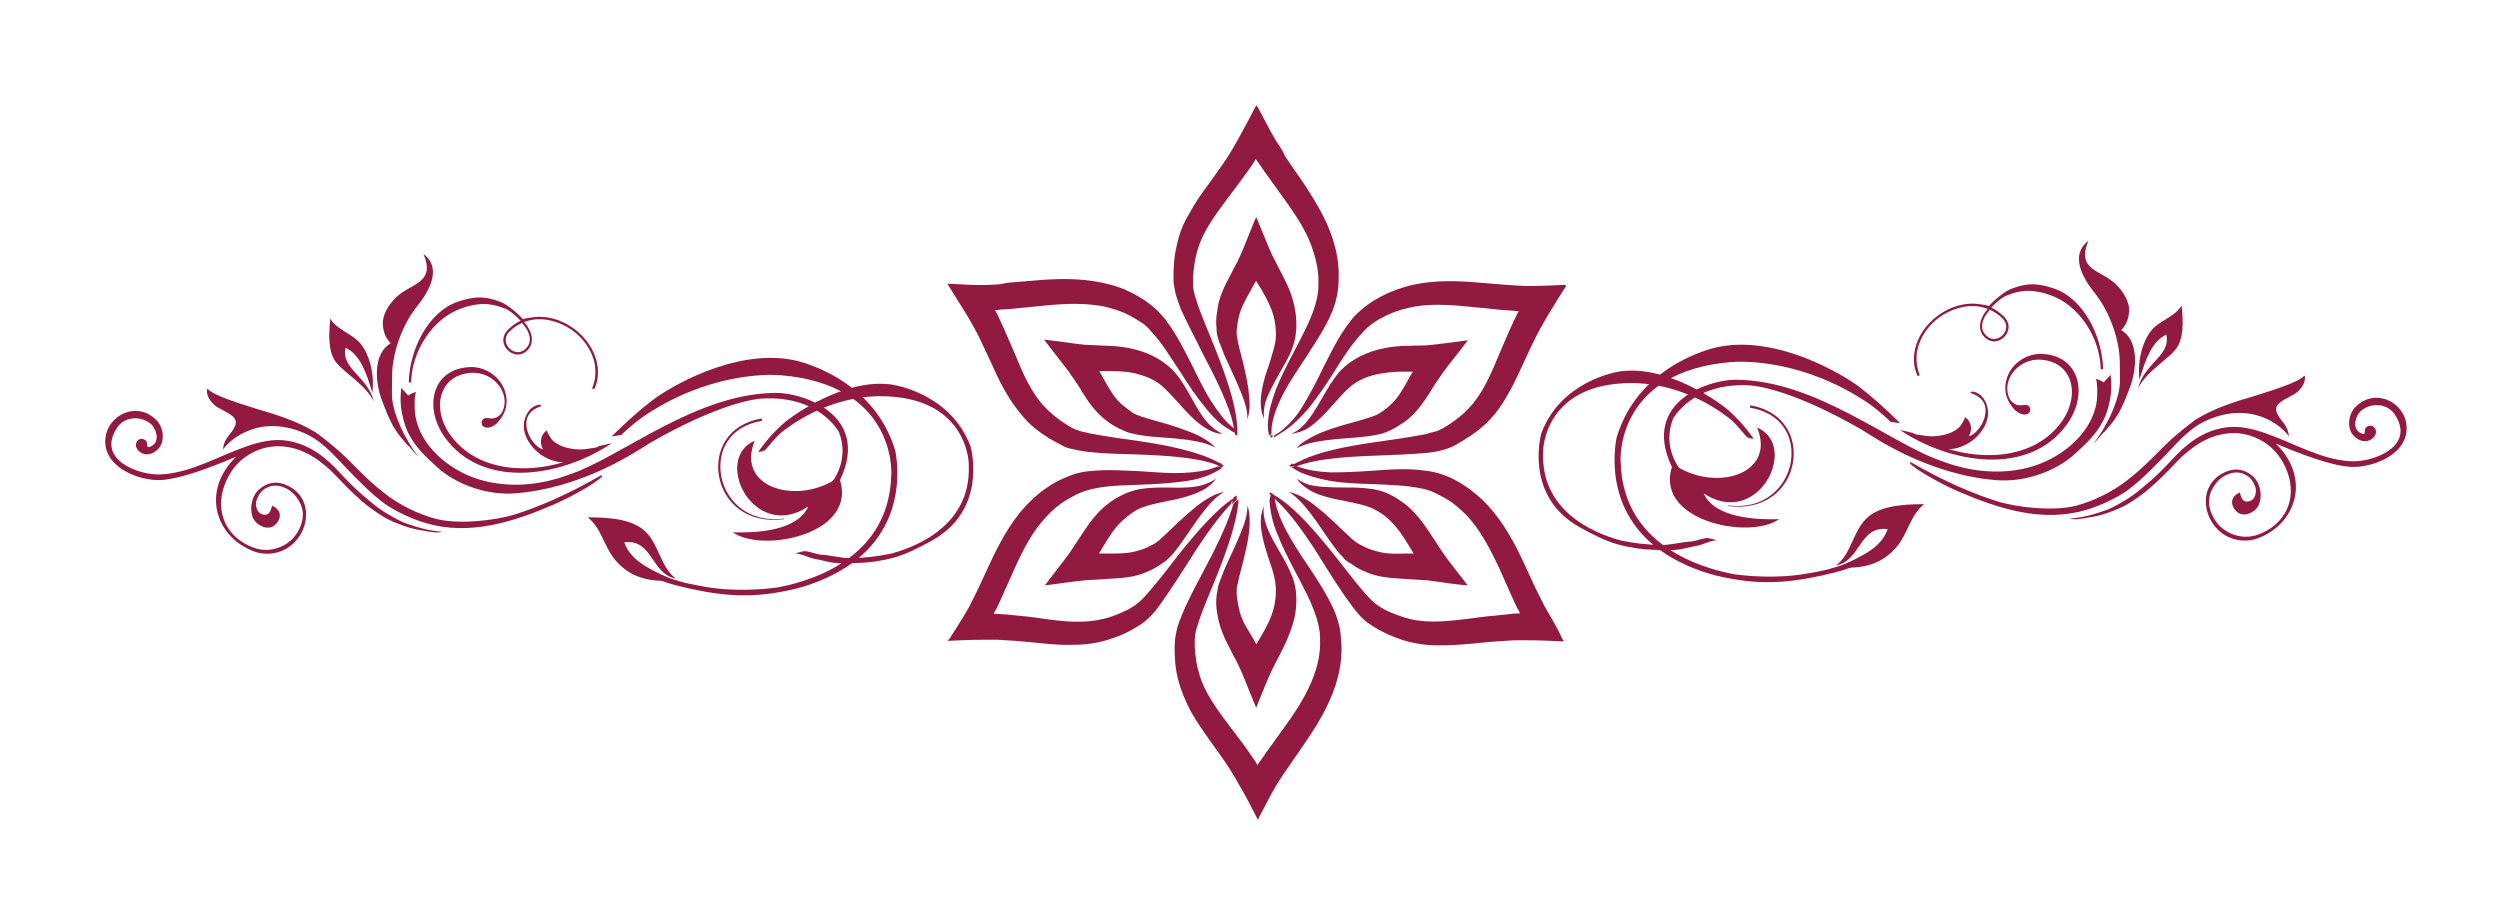 <svg width="190" height="70" viewBox="0 0 190 70" fill="none" xmlns="http://www.w3.org/2000/svg">
<path d="M57.886 30.293C57.407 30.316 54.688 30.636 49.457 33.629C48.497 34.223 44.431 37.055 39.222 37.489C37.098 37.672 34.699 36.873 33.169 35.456C32.278 34.634 31.615 34.04 31.044 32.943C30.77 32.418 30.542 31.527 30.473 30.933C30.404 30.179 30.473 29.768 30.496 29.471C30.542 29.562 30.701 29.677 31.021 30.065C31.25 29.882 31.501 29.837 31.615 29.791C31.478 30.133 31.501 31.07 31.547 31.458C31.866 33.88 34.151 35.73 36.344 36.416C38.583 37.124 41.073 36.895 43.243 36.073C47.195 34.771 52.792 29.905 58.96 29.859C61.107 29.837 66.522 31.664 63.597 36.964C63.597 36.964 62.958 37.238 63.232 36.644C63.232 36.644 64.603 34.999 63.757 32.829C63.757 32.852 62.295 30.019 57.886 30.293Z" fill="#92193F"/>
<path d="M50.278 43.703C50.323 43.703 50.529 43.817 51.146 44.023C51.808 44.229 52.082 44.32 52.95 44.48C53.658 44.617 54.367 44.731 55.075 44.777C56.423 44.868 57.793 44.823 59.141 44.64C60.58 44.343 67.502 42.972 67.731 36.21C67.799 35.662 67.913 29.197 59.278 28.512C58.41 28.443 53.796 28.329 48.884 31.664C48.496 31.938 47.719 32.555 47.216 33.058C46.965 33.103 46.485 33.172 46.485 33.172C46.485 33.172 48.016 31.619 49.569 30.431C50.803 29.471 55.783 26.501 60.192 27.347C61.174 27.506 66.497 28.969 68.05 34.291C68.142 34.862 69.238 40.368 63.733 43.452C62.454 44.16 61.014 44.708 59.21 45.005C56.514 45.485 54.252 45.211 51.351 44.48C50.666 44.297 49.98 44.046 49.341 43.772C49.912 43.772 50.278 43.703 50.278 43.703Z" fill="#92193F"/>
<path fill-rule="evenodd" clip-rule="evenodd" d="M55.693 40.459C57.978 42.081 65.402 40.551 63.757 36.256C60.696 38.449 55.876 37.124 57.361 33.492C54.117 34.885 57.292 41.236 61.427 38.495C60.582 40.368 57.498 40.505 55.693 40.459Z" fill="#92193F"/>
<path d="M59.553 39.408C56.834 39.774 55.121 38.015 54.801 36.119C54.504 34.314 55.395 32.395 57.908 31.984L57.885 31.801C56.583 32.029 55.692 32.646 55.167 33.446C54.641 34.245 54.481 35.228 54.641 36.164C54.984 38.175 56.766 39.842 59.599 39.454L59.553 39.408Z" fill="#92193F"/>
<path fill-rule="evenodd" clip-rule="evenodd" d="M51.123 44.092C49.661 43.338 47.971 42.767 47.445 41.213C49.615 40.939 49.478 43.635 51.374 43.977C50.209 43.132 50.095 41.396 49.044 40.391C48.085 39.477 46.44 39.317 44.658 39.317C45.686 40.071 45.915 41.579 46.76 42.561C47.674 43.658 49.067 44.32 51.123 44.092Z" fill="#92193F"/>
<path d="M45.39 27.689C45.002 25.496 42.603 23.76 40.41 24.125C40.181 24.171 39.953 24.171 39.747 24.263C39.336 23.783 38.491 23.12 38.125 22.983C37.257 22.641 36.595 22.526 35.818 22.663C35.475 22.709 35.133 22.823 34.767 22.938C32.551 23.714 31.135 26.524 31.066 29.06H31.249C31.295 26.616 32.94 24.171 35.064 23.44C35.43 23.303 35.772 23.212 36.092 23.166C36.846 23.029 37.508 23.12 38.354 23.44C38.674 23.554 39.153 23.92 39.565 24.377C39.222 24.537 38.902 24.765 38.605 25.062C38.308 25.359 38.217 25.702 38.262 25.999C38.354 26.57 38.925 27.027 39.519 26.935C39.77 26.89 40.021 26.73 40.227 26.456C40.41 26.181 40.455 25.884 40.41 25.588C40.341 25.199 40.136 24.811 39.839 24.468C40.021 24.4 40.227 24.354 40.433 24.308C41.461 24.125 42.58 24.468 43.471 25.085C44.362 25.725 45.024 26.661 45.207 27.712C45.298 28.283 45.253 28.9 45.002 29.517L45.161 29.585C45.458 28.946 45.504 28.306 45.39 27.689ZM40.25 25.61C40.295 25.884 40.25 26.136 40.09 26.341C39.907 26.593 39.702 26.707 39.496 26.753C39.016 26.844 38.514 26.433 38.445 25.976C38.4 25.725 38.468 25.451 38.719 25.199C39.016 24.902 39.336 24.697 39.679 24.537C39.976 24.879 40.204 25.268 40.25 25.61Z" fill="#92193F"/>
<path fill-rule="evenodd" clip-rule="evenodd" d="M28.301 29.86C27.867 28.375 27.364 26.936 26.268 26.433C25.88 28.009 27.959 28.603 28.415 30.522C27.776 29.22 26.199 28.375 25.537 27.53C24.943 26.753 24.966 25.519 25.103 24.217C25.583 25.04 26.656 25.314 27.319 26.022C28.027 26.799 28.484 28.329 28.301 29.86Z" fill="#92193F"/>
<path d="M24.052 32.898C24.692 33.378 25.263 33.834 25.88 34.383C26.977 35.388 27.685 36.279 29.192 37.467C30.38 38.403 31.82 39.089 33.122 39.431C34.767 39.865 37.553 39.591 39.153 39.089C40.752 38.586 43.059 37.65 45.686 36.119C46.212 36.165 43.63 37.695 42.054 38.358C38.97 39.683 35.657 40.733 32.345 39.751C31.386 39.477 30.038 38.86 29.215 38.266C28.164 37.49 27.228 36.507 26.314 35.571C25.218 34.428 24.349 33.355 22.796 32.784C19.324 31.482 17.199 33.72 16.948 34.177C17.016 33.241 17.61 33.012 17.862 32.373C18.113 31.756 17.519 31.482 16.697 31.047C15.874 30.636 15.623 29.837 15.76 29.54C16.125 29.928 17.108 30.339 19.712 31.139C22.727 31.984 23.687 32.715 24.052 32.898Z" fill="#92193F"/>
<path d="M28.188 38.632C27.708 38.289 27.48 38.061 27.023 37.65C26.406 37.101 25.881 36.507 25.309 35.936C25.035 35.639 24.715 35.388 24.396 35.137C22.774 33.858 20.718 33.446 18.89 34.566C18.045 35.091 17.451 35.845 17.063 36.873C16.309 38.929 17.223 40.871 19.279 41.625C19.918 41.853 20.558 41.853 21.22 41.602C21.997 41.305 22.545 40.757 22.865 39.934C23.093 39.317 23.071 38.723 22.774 38.175C22.477 37.604 22.066 37.216 21.494 37.01C21.038 36.85 20.604 36.873 20.215 37.101C19.895 37.261 19.667 37.558 19.507 37.992C19.438 38.198 19.438 38.426 19.507 38.632C19.576 38.86 19.713 38.998 19.872 39.066C20.032 39.135 20.169 39.135 20.306 39.089C20.421 39.043 20.535 38.906 20.604 38.678C20.649 38.563 20.672 38.472 20.672 38.426C20.786 38.495 20.878 38.541 20.923 38.563C21.243 38.815 21.334 39.089 21.22 39.431C21.106 39.728 20.923 39.934 20.649 40.048C20.444 40.117 20.238 40.117 20.032 40.048C19.576 39.888 19.279 39.591 19.164 39.18C19.05 38.769 19.073 38.335 19.233 37.878C19.393 37.444 19.713 37.101 20.169 36.873C20.626 36.645 21.106 36.622 21.609 36.804C24.282 37.787 23.459 41.465 20.946 42.013C20.398 42.127 19.85 42.104 19.347 41.922C16.423 40.871 15.212 37.376 17.954 34.703C16.08 35.502 13.773 36.393 12.22 36.485C10.483 36.553 7.765 35.457 8.016 33.286C8.199 31.55 10.369 30.454 11.854 31.893C12.471 32.487 12.562 33.606 11.991 34.154C11.626 34.52 11.077 34.68 10.643 34.36C10.392 34.177 10.232 33.858 10.392 33.583C10.483 33.423 10.62 33.332 10.803 33.355C11.26 33.423 11.146 33.766 11.214 33.972C11.351 33.995 11.511 33.926 11.649 33.812C12.128 33.423 11.877 32.532 11.397 32.167C10.62 31.573 9.455 31.687 8.93 32.464C7.217 34.954 10.643 36.188 12.334 36.05C14.618 35.891 16.606 34.657 18.73 33.926C19.713 33.583 20.763 33.332 21.814 33.492C23.528 33.766 24.761 34.748 25.903 36.005C26.406 36.553 26.931 37.078 27.48 37.558C28.074 38.061 28.576 38.518 29.239 38.929C29.741 39.226 30.244 39.546 30.792 39.751C31.729 40.094 32.642 40.345 33.625 40.414C33.236 40.505 32.985 40.482 31.866 40.277C31.295 40.185 30.701 39.98 30.244 39.797C29.33 39.454 28.896 39.135 28.188 38.632Z" fill="#92193F"/>
<path fill-rule="evenodd" clip-rule="evenodd" d="M30.725 33.538C30.496 33.286 30.268 33.012 30.085 32.715C29.925 32.487 29.788 32.236 29.674 31.984C29.422 31.482 29.24 30.979 29.034 30.454C28.509 29.083 28.326 26.867 29.697 26.09C29.171 25.588 29.125 24.948 29.103 24.743C29.011 23.92 29.582 23.098 30.131 22.572C31.227 21.522 33.123 21.544 32.187 19.306C33.26 20.105 32.963 21.316 32.369 22.321C32.072 22.846 31.753 23.166 31.41 23.669C30.747 24.583 30.199 25.93 29.971 27.05C29.742 28.192 29.811 28.512 29.788 29.883C29.742 31.322 30.884 33.583 31.798 34.703C31.456 34.406 31.341 34.2 31.067 33.903C30.93 33.812 30.793 33.629 30.725 33.538Z" fill="#92193F"/>
<path d="M37.349 32.441C37.326 32.441 37.326 32.464 37.303 32.464C37.097 32.532 36.755 32.532 36.64 32.304C36.595 32.19 36.595 32.075 36.64 31.961C36.8 31.642 37.166 31.824 37.417 31.801C37.714 31.801 38.011 31.573 38.148 31.345C38.285 31.093 38.354 30.796 38.354 30.522C38.354 30.179 38.239 29.837 38.08 29.54C37.737 28.946 37.12 28.512 36.435 28.375C36.275 28.352 36.115 28.329 35.955 28.329C33.374 28.398 32.78 30.979 34.173 32.989C36.709 36.599 42.26 36.005 45.527 33.903L46.509 33.675C42.694 36.256 36.618 37.261 33.762 33.172C32.186 30.91 32.848 27.986 35.772 27.895C36.96 27.872 38.125 28.695 38.422 29.883C38.536 30.339 38.536 30.819 38.354 31.276C38.262 31.527 38.102 31.756 37.943 31.961C37.828 32.144 37.577 32.35 37.349 32.441Z" fill="#92193F"/>
<path fill-rule="evenodd" clip-rule="evenodd" d="M40.637 34.155C39.609 33.081 39.609 31.962 40.248 31.162C40.454 30.911 40.911 30.705 41.071 30.774C41.185 30.796 41.162 30.865 41.025 30.911C39.06 31.596 40.363 33.949 41.276 34.155C40.979 33.675 41.071 32.989 41.596 32.693C41.482 32.761 41.893 33.332 41.939 33.401C42.144 33.629 42.419 33.789 42.693 33.903C43.264 34.132 44.063 34.223 44.657 34.109C44.931 34.063 45.274 34.04 45.548 33.949C45.228 34.315 44.612 34.634 44.178 34.817C43.698 35.045 43.195 35.16 42.67 35.137C41.939 35.068 41.185 34.726 40.637 34.155Z" fill="#92193F"/>
<path d="M61.06 41.899C61.312 41.83 62.043 42.127 62.363 42.15C63.139 42.196 63.916 42.424 64.693 42.424C65.698 42.401 66.703 42.287 67.708 42.081C68.759 41.784 73.853 40.368 73.625 35.342C73.648 34.931 73.351 30.111 66.886 30.111C66.246 30.111 62.819 30.134 59.347 32.898C59.073 33.126 58.502 33.789 58.159 34.2C57.816 34.383 57.634 34.337 57.634 34.337C57.634 34.337 58.342 33.241 59.507 32.213C60.375 31.436 64.167 28.855 67.503 29.197C68.234 29.243 72.3 30.042 73.762 33.926C73.876 34.337 74.95 38.792 70.838 41.076C69.878 41.602 68.987 42.081 67.937 42.378C67.023 42.63 66.063 42.767 65.104 42.79C64.35 42.812 63.573 42.858 62.842 42.675C62.523 42.607 62.203 42.515 61.883 42.47C61.495 42.401 60.764 42.013 60.398 42.081C60.786 41.944 61.06 41.899 61.06 41.899Z" fill="#92193F"/>
<path d="M133.018 29.294C133.498 29.316 136.216 29.636 141.448 32.629C142.407 33.223 146.473 36.056 151.682 36.49C153.806 36.672 156.205 35.873 157.736 34.456C158.627 33.634 159.289 33.04 159.86 31.944C160.134 31.418 160.363 30.527 160.431 29.933C160.5 29.179 160.431 28.768 160.408 28.471C160.363 28.563 160.203 28.677 159.883 29.065C159.655 28.882 159.403 28.837 159.289 28.791C159.426 29.134 159.403 30.07 159.358 30.459C159.038 32.88 156.753 34.73 154.56 35.416C152.322 36.124 149.831 35.896 147.661 35.073C143.709 33.771 138.112 28.905 131.944 28.86C129.797 28.837 124.383 30.664 127.307 35.964C127.307 35.964 127.947 36.238 127.672 35.644C127.672 35.644 126.302 33.999 127.147 31.829C127.147 31.852 128.609 29.02 133.018 29.294Z" fill="#92193F"/>
<path d="M140.627 42.703C140.581 42.703 140.375 42.818 139.759 43.023C139.096 43.229 138.822 43.32 137.954 43.48C137.246 43.617 136.538 43.731 135.829 43.777C134.482 43.868 133.111 43.823 131.763 43.64C130.324 43.343 123.402 41.972 123.174 35.211C123.105 34.662 122.991 28.197 131.626 27.512C132.494 27.443 137.109 27.329 142.02 30.664C142.409 30.939 143.185 31.555 143.688 32.058C143.939 32.104 144.419 32.172 144.419 32.172C144.419 32.172 142.888 30.619 141.335 29.431C140.101 28.471 135.121 25.502 130.712 26.347C129.73 26.507 124.407 27.969 122.854 33.291C122.762 33.863 121.666 39.368 127.171 42.452C128.451 43.16 129.89 43.709 131.695 44.006C134.39 44.485 136.652 44.211 139.553 43.48C140.238 43.297 140.924 43.046 141.563 42.772C140.992 42.772 140.627 42.703 140.627 42.703Z" fill="#92193F"/>
<path fill-rule="evenodd" clip-rule="evenodd" d="M135.211 39.459C132.927 41.081 125.502 39.551 127.147 35.256C130.208 37.449 135.028 36.124 133.543 32.492C136.787 33.885 133.612 40.236 129.477 37.495C130.322 39.368 133.406 39.505 135.211 39.459Z" fill="#92193F"/>
<path d="M131.351 38.408C134.07 38.774 135.783 37.015 136.103 35.119C136.4 33.314 135.509 31.395 132.996 30.984L133.019 30.801C134.321 31.03 135.212 31.646 135.738 32.446C136.263 33.246 136.423 34.228 136.263 35.164C135.92 37.175 134.138 38.843 131.306 38.454L131.351 38.408Z" fill="#92193F"/>
<path fill-rule="evenodd" clip-rule="evenodd" d="M139.781 43.092C141.243 42.338 142.934 41.767 143.459 40.214C141.289 39.939 141.426 42.635 139.53 42.978C140.695 42.132 140.809 40.396 141.86 39.391C142.819 38.477 144.464 38.317 146.246 38.317C145.218 39.071 144.99 40.579 144.144 41.561C143.231 42.658 141.837 43.32 139.781 43.092Z" fill="#92193F"/>
<path d="M145.514 26.689C145.903 24.496 148.301 22.76 150.495 23.125C150.723 23.171 150.951 23.171 151.157 23.263C151.568 22.783 152.413 22.12 152.779 21.983C153.647 21.641 154.31 21.526 155.086 21.663C155.429 21.709 155.772 21.823 156.137 21.938C158.353 22.714 159.769 25.524 159.838 28.06H159.655C159.609 25.616 157.965 23.171 155.84 22.44C155.475 22.303 155.132 22.212 154.812 22.166C154.058 22.029 153.396 22.12 152.551 22.44C152.231 22.554 151.751 22.92 151.34 23.377C151.682 23.537 152.002 23.765 152.299 24.062C152.596 24.359 152.688 24.702 152.642 24.999C152.551 25.57 151.979 26.027 151.385 25.935C151.134 25.89 150.883 25.73 150.677 25.456C150.495 25.181 150.449 24.884 150.495 24.588C150.563 24.199 150.769 23.811 151.066 23.468C150.883 23.4 150.677 23.354 150.472 23.308C149.444 23.125 148.324 23.468 147.433 24.085C146.542 24.725 145.88 25.661 145.697 26.712C145.606 27.283 145.652 27.9 145.903 28.517L145.743 28.585C145.446 27.946 145.4 27.306 145.514 26.689ZM150.654 24.61C150.609 24.884 150.654 25.136 150.814 25.341C150.997 25.593 151.203 25.707 151.408 25.753C151.888 25.844 152.391 25.433 152.459 24.976C152.505 24.725 152.436 24.451 152.185 24.199C151.888 23.902 151.568 23.697 151.226 23.537C150.929 23.879 150.7 24.268 150.654 24.61Z" fill="#92193F"/>
<path fill-rule="evenodd" clip-rule="evenodd" d="M162.603 28.86C163.037 27.375 163.54 25.936 164.636 25.433C165.025 27.009 162.946 27.603 162.489 29.522C163.129 28.22 164.705 27.375 165.367 26.53C165.961 25.753 165.938 24.519 165.801 23.217C165.322 24.04 164.248 24.314 163.585 25.022C162.877 25.799 162.42 27.329 162.603 28.86Z" fill="#92193F"/>
<path d="M166.852 31.898C166.212 32.378 165.641 32.834 165.024 33.383C163.928 34.388 163.22 35.279 161.712 36.467C160.524 37.403 159.085 38.089 157.783 38.431C156.138 38.865 153.351 38.591 151.752 38.089C150.153 37.586 147.845 36.65 145.218 35.119C144.693 35.165 147.274 36.695 148.85 37.358C151.934 38.683 155.247 39.733 158.559 38.751C159.519 38.477 160.867 37.86 161.689 37.266C162.74 36.49 163.676 35.507 164.59 34.571C165.687 33.428 166.555 32.355 168.108 31.784C171.581 30.482 173.705 32.72 173.956 33.177C173.888 32.241 173.294 32.012 173.043 31.372C172.791 30.756 173.385 30.482 174.208 30.047C175.03 29.636 175.281 28.837 175.144 28.54C174.779 28.928 173.797 29.339 171.192 30.139C168.177 30.984 167.217 31.715 166.852 31.898Z" fill="#92193F"/>
<path d="M162.716 37.632C163.196 37.289 163.425 37.061 163.882 36.65C164.498 36.101 165.024 35.507 165.595 34.936C165.869 34.639 166.189 34.388 166.509 34.137C168.131 32.858 170.187 32.446 172.014 33.566C172.859 34.091 173.453 34.845 173.842 35.873C174.596 37.929 173.682 39.871 171.626 40.625C170.986 40.853 170.346 40.853 169.684 40.602C168.907 40.305 168.359 39.757 168.039 38.934C167.811 38.317 167.834 37.723 168.131 37.175C168.428 36.604 168.839 36.216 169.41 36.01C169.867 35.85 170.301 35.873 170.689 36.101C171.009 36.261 171.237 36.558 171.397 36.992C171.466 37.198 171.466 37.426 171.397 37.632C171.329 37.86 171.192 37.998 171.032 38.066C170.872 38.135 170.735 38.135 170.598 38.089C170.484 38.043 170.369 37.906 170.301 37.678C170.255 37.563 170.232 37.472 170.232 37.426C170.118 37.495 170.027 37.541 169.981 37.563C169.661 37.815 169.57 38.089 169.684 38.431C169.798 38.728 169.981 38.934 170.255 39.048C170.461 39.117 170.666 39.117 170.872 39.048C171.329 38.888 171.626 38.591 171.74 38.18C171.854 37.769 171.831 37.335 171.671 36.878C171.512 36.444 171.192 36.101 170.735 35.873C170.278 35.645 169.798 35.622 169.296 35.804C166.623 36.787 167.445 40.465 169.958 41.013C170.506 41.127 171.055 41.104 171.557 40.922C174.481 39.871 175.692 36.376 172.951 33.703C174.824 34.502 177.131 35.393 178.685 35.485C180.421 35.553 183.139 34.457 182.888 32.286C182.705 30.55 180.535 29.454 179.05 30.893C178.433 31.487 178.342 32.606 178.913 33.154C179.279 33.52 179.827 33.68 180.261 33.36C180.512 33.177 180.672 32.858 180.512 32.583C180.421 32.423 180.284 32.332 180.101 32.355C179.644 32.423 179.758 32.766 179.69 32.972C179.553 32.995 179.393 32.926 179.256 32.812C178.776 32.423 179.027 31.532 179.507 31.167C180.284 30.573 181.449 30.687 181.974 31.464C183.688 33.954 180.261 35.188 178.57 35.05C176.286 34.891 174.299 33.657 172.174 32.926C171.192 32.583 170.141 32.332 169.09 32.492C167.377 32.766 166.143 33.748 165.001 35.005C164.498 35.553 163.973 36.078 163.425 36.558C162.831 37.061 162.328 37.518 161.666 37.929C161.163 38.226 160.66 38.546 160.112 38.751C159.176 39.094 158.262 39.345 157.279 39.414C157.668 39.505 157.919 39.482 159.039 39.277C159.61 39.185 160.204 38.98 160.66 38.797C161.574 38.454 162.008 38.135 162.716 37.632Z" fill="#92193F"/>
<path fill-rule="evenodd" clip-rule="evenodd" d="M160.18 32.538C160.408 32.286 160.637 32.012 160.819 31.715C160.979 31.487 161.116 31.236 161.231 30.984C161.482 30.482 161.665 29.979 161.87 29.454C162.396 28.083 162.578 25.867 161.208 25.09C161.733 24.588 161.779 23.948 161.802 23.743C161.893 22.92 161.322 22.098 160.774 21.572C159.677 20.522 157.781 20.544 158.718 18.306C157.644 19.105 157.941 20.316 158.535 21.321C158.832 21.846 159.152 22.166 159.494 22.669C160.157 23.583 160.705 24.93 160.934 26.05C161.162 27.192 161.094 27.512 161.116 28.883C161.162 30.322 160.02 32.583 159.106 33.703C159.449 33.406 159.563 33.2 159.837 32.903C159.974 32.812 160.111 32.629 160.18 32.538Z" fill="#92193F"/>
<path d="M153.556 31.441C153.579 31.441 153.579 31.464 153.601 31.464C153.807 31.532 154.15 31.532 154.264 31.304C154.31 31.19 154.31 31.076 154.264 30.961C154.104 30.642 153.738 30.824 153.487 30.801C153.19 30.801 152.893 30.573 152.756 30.345C152.619 30.093 152.551 29.796 152.551 29.522C152.551 29.179 152.665 28.837 152.825 28.54C153.167 27.946 153.784 27.512 154.469 27.375C154.629 27.352 154.789 27.329 154.949 27.329C157.531 27.398 158.125 29.979 156.731 31.989C154.195 35.599 148.644 35.005 145.377 32.903L144.395 32.675C148.21 35.256 154.287 36.261 157.142 32.172C158.719 29.91 158.056 26.986 155.132 26.895C153.944 26.872 152.779 27.695 152.482 28.883C152.368 29.339 152.368 29.819 152.551 30.276C152.642 30.527 152.802 30.756 152.962 30.961C153.076 31.144 153.327 31.35 153.556 31.441Z" fill="#92193F"/>
<path fill-rule="evenodd" clip-rule="evenodd" d="M150.268 33.155C151.296 32.081 151.296 30.962 150.656 30.162C150.45 29.911 149.993 29.705 149.834 29.774C149.719 29.796 149.742 29.865 149.879 29.911C151.844 30.596 150.542 32.949 149.628 33.155C149.925 32.675 149.834 31.989 149.308 31.692C149.422 31.761 149.011 32.332 148.965 32.401C148.76 32.629 148.486 32.789 148.212 32.903C147.641 33.132 146.841 33.223 146.247 33.109C145.973 33.063 145.63 33.04 145.356 32.949C145.676 33.315 146.293 33.634 146.727 33.817C147.206 34.045 147.709 34.16 148.234 34.137C148.965 34.068 149.719 33.726 150.268 33.155Z" fill="#92193F"/>
<path d="M129.844 40.899C129.593 40.83 128.862 41.127 128.542 41.15C127.765 41.196 126.988 41.424 126.212 41.424C125.206 41.401 124.201 41.287 123.196 41.081C122.145 40.784 117.051 39.368 117.279 34.342C117.257 33.931 117.554 29.111 124.019 29.111C124.658 29.111 128.085 29.134 131.557 31.898C131.831 32.126 132.402 32.789 132.745 33.2C133.088 33.383 133.271 33.337 133.271 33.337C133.271 33.337 132.562 32.241 131.397 31.213C130.529 30.436 126.737 27.855 123.402 28.197C122.671 28.243 118.604 29.042 117.142 32.926C117.028 33.337 115.954 37.792 120.066 40.076C121.026 40.602 121.917 41.081 122.968 41.378C123.881 41.63 124.841 41.767 125.8 41.79C126.554 41.812 127.331 41.858 128.062 41.675C128.382 41.607 128.702 41.515 129.021 41.47C129.41 41.401 130.141 41.013 130.506 41.081C130.118 40.944 129.844 40.899 129.844 40.899Z" fill="#92193F"/>
<g clip-path="url(#clip0)">
<path d="M96.499 38.199C96.542 38.88 96.712 39.73 97.095 40.624C97.435 41.517 97.945 42.495 98.498 43.559C99.051 44.622 99.689 45.77 100.072 47.004C100.157 47.301 100.242 47.642 100.285 47.94C100.327 48.237 100.327 48.62 100.327 48.918C100.327 49.598 100.2 50.279 99.987 50.959C99.562 52.321 98.754 53.682 97.775 55.043L96.244 57.169L95.861 57.722L95.649 58.02L95.564 58.148L95.393 57.85L95.011 57.297C94.5 56.531 93.947 55.851 93.437 55.17C92.416 53.809 91.523 52.576 91.14 51.215C90.927 50.534 90.842 49.853 90.8 49.13V48.62C90.8 48.535 90.842 48.365 90.842 48.195C90.885 47.897 91.012 47.557 91.097 47.259C91.523 45.983 92.076 44.792 92.501 43.686C93.394 41.474 93.99 39.56 94.117 38.199C94.117 38.114 94.117 38.029 94.117 37.944C94.032 38.029 93.947 38.072 93.862 38.157C93.82 38.199 93.777 38.242 93.735 38.284C93.394 39.56 92.629 41.219 91.565 43.218C91.012 44.282 90.374 45.388 89.822 46.749C89.694 47.089 89.524 47.429 89.439 47.854C89.396 48.067 89.354 48.237 89.311 48.535C89.311 48.748 89.269 48.96 89.269 49.13C89.269 49.939 89.311 50.747 89.524 51.597C89.736 52.448 90.077 53.256 90.502 54.064C90.927 54.83 91.438 55.553 91.948 56.276C92.459 56.999 92.969 57.68 93.437 58.403L93.777 58.956L93.947 59.254L94.288 59.849C94.755 60.615 95.181 61.508 95.606 62.316L95.691 62.103C96.159 61.253 96.584 60.359 97.052 59.594L97.52 58.871L97.903 58.318L99.392 56.149C100.37 54.702 101.263 53.129 101.688 51.427C101.901 50.577 101.986 49.726 101.944 48.918C101.901 48.492 101.901 48.11 101.816 47.727C101.731 47.301 101.603 46.919 101.476 46.578C100.88 45.175 100.115 44.069 99.477 43.091C98.796 42.112 98.243 41.219 97.775 40.368C97.35 39.56 97.052 38.795 96.925 38.157C96.882 38.029 96.882 37.901 96.882 37.774C96.797 37.689 96.712 37.646 96.627 37.604C96.499 37.774 96.457 37.987 96.499 38.199Z" fill="#92193F"/>
<path d="M95.521 48.917C95.478 48.917 95.478 48.917 95.521 48.917C95.478 48.917 95.478 48.917 95.521 48.917C95.478 48.917 95.478 48.96 95.436 48.875L95.096 48.279C94.628 47.556 94.288 46.918 94.16 46.238C94.075 45.898 94.032 45.557 93.99 45.217C93.99 45.004 93.99 44.962 93.99 44.792C93.99 44.622 94.032 44.494 94.075 44.324C94.203 43.643 94.415 43.005 94.543 42.41C94.841 41.219 95.011 40.198 94.968 39.475C94.968 38.752 94.798 38.412 94.798 38.412C94.798 38.412 94.841 38.794 94.67 39.432C94.5 40.07 94.117 40.964 93.607 42.069C93.352 42.623 93.054 43.218 92.799 43.941C92.714 44.111 92.671 44.324 92.586 44.536C92.544 44.749 92.501 45.047 92.459 45.26C92.416 45.685 92.416 46.11 92.501 46.578C92.629 47.514 93.011 48.45 93.437 49.215L93.735 49.811L94.032 50.364C94.117 50.576 94.245 50.789 94.33 51.002C94.713 51.895 95.096 52.916 95.478 53.809V53.766C95.861 52.831 96.287 51.725 96.669 50.917L97.563 49.173C97.945 48.365 98.328 47.429 98.456 46.536C98.584 45.6 98.541 44.707 98.243 43.898C97.945 43.133 97.605 42.537 97.308 42.027C96.669 40.964 96.244 40.113 96.117 39.475C95.946 38.837 96.074 38.412 96.074 38.454C96.074 38.454 95.861 38.794 95.819 39.517C95.776 40.241 96.031 41.304 96.414 42.452C96.627 43.048 96.84 43.686 96.925 44.281C97.01 44.877 96.967 45.557 96.797 46.238C96.627 46.918 96.287 47.599 95.861 48.322L95.564 48.832L95.521 48.917C95.521 48.917 95.478 48.96 95.521 48.917Z" fill="#92193F"/>
<path d="M93.99 32.032C93.862 30.671 93.267 28.799 92.374 26.545C91.948 25.439 91.395 24.248 90.97 22.972C90.885 22.674 90.757 22.334 90.715 22.036C90.672 21.909 90.672 21.738 90.672 21.611V21.101C90.715 20.42 90.8 19.697 91.013 19.016C91.395 17.655 92.289 16.422 93.309 15.061C93.82 14.38 94.373 13.657 94.883 12.934L95.266 12.381L95.436 12.083L95.521 12.211L95.734 12.509L96.117 13.062L97.648 15.188C98.626 16.549 99.477 17.868 99.86 19.271C100.072 19.952 100.2 20.633 100.2 21.313C100.2 21.653 100.2 21.994 100.157 22.291C100.115 22.589 100.03 22.929 99.945 23.227C99.562 24.461 98.924 25.609 98.371 26.672C97.818 27.736 97.308 28.714 96.967 29.607C96.627 30.5 96.414 31.351 96.372 32.032C96.329 32.457 96.372 32.797 96.457 33.095C96.499 33.053 96.542 33.053 96.627 33.01C96.627 32.755 96.627 32.414 96.712 32.074C96.84 31.436 97.137 30.671 97.563 29.862C97.988 29.054 98.584 28.161 99.264 27.14C99.902 26.119 100.668 25.056 101.263 23.652C101.391 23.312 101.518 22.929 101.604 22.504C101.689 22.079 101.731 21.696 101.731 21.313C101.774 20.505 101.689 19.654 101.476 18.804C101.051 17.102 100.157 15.571 99.179 14.082L97.69 11.913L97.435 11.403L96.967 10.68C96.499 9.914 96.074 9.021 95.606 8.17L95.479 8C95.053 8.808 94.585 9.701 94.16 10.467L93.82 11.062L93.65 11.36L93.309 11.913C92.841 12.636 92.331 13.317 91.821 14.04C91.31 14.72 90.8 15.443 90.374 16.252C89.949 16.932 89.609 17.783 89.439 18.634C89.226 19.484 89.184 20.335 89.184 21.101C89.184 21.313 89.184 21.483 89.226 21.696C89.269 21.951 89.311 22.164 89.354 22.377C89.481 22.759 89.609 23.142 89.737 23.482C90.332 24.801 90.97 25.949 91.48 27.013C92.586 29.097 93.394 30.841 93.692 32.117C93.735 32.329 93.777 32.542 93.82 32.755C93.905 32.797 93.947 32.84 94.032 32.925C94.032 32.627 94.032 32.329 93.99 32.032Z" fill="#92193F"/>
<path d="M96.797 24.035C96.967 24.716 97.01 25.396 96.925 25.992C96.797 26.63 96.584 27.268 96.414 27.821C95.989 28.969 95.776 30.033 95.819 30.756C95.861 31.479 96.074 31.819 96.074 31.819C96.074 31.819 95.989 31.436 96.117 30.798C96.244 30.16 96.712 29.31 97.308 28.246C97.605 27.693 97.988 27.14 98.243 26.375C98.541 25.567 98.584 24.673 98.456 23.738C98.328 22.802 97.988 21.909 97.563 21.101L96.669 19.357C96.287 18.506 95.861 17.4 95.478 16.507V16.464C95.096 17.358 94.713 18.378 94.33 19.272C94.245 19.484 94.117 19.697 94.032 19.91L93.735 20.462L93.437 21.058C93.011 21.824 92.586 22.759 92.501 23.695C92.416 24.12 92.416 24.588 92.459 25.014C92.459 25.226 92.501 25.524 92.586 25.737C92.629 25.949 92.714 26.12 92.799 26.332C93.054 27.055 93.352 27.651 93.607 28.204C94.117 29.31 94.5 30.203 94.67 30.841C94.841 31.479 94.798 31.862 94.798 31.862C94.798 31.862 94.968 31.479 94.968 30.798C94.968 30.075 94.841 29.054 94.543 27.863C94.415 27.268 94.203 26.587 94.075 25.949C94.032 25.779 94.032 25.609 93.99 25.482C93.99 25.311 93.99 25.269 93.99 25.056C94.032 24.716 94.075 24.376 94.16 24.035C94.33 23.355 94.67 22.759 95.096 21.994L95.436 21.398C95.478 21.313 95.478 21.356 95.478 21.356L95.521 21.441L95.861 21.994C96.287 22.717 96.627 23.397 96.797 24.035Z" fill="#92193F"/>
<path d="M117.384 46.068L117.001 45.302L116.703 44.707L115.598 42.325C114.832 40.751 113.939 39.22 112.663 37.986C112.025 37.391 111.344 36.88 110.621 36.498C110.238 36.285 109.898 36.157 109.515 36.03C109.132 35.902 108.75 35.817 108.367 35.775C106.878 35.562 105.517 35.69 104.326 35.775C103.135 35.86 102.072 35.902 101.136 35.902C100.2 35.86 99.435 35.732 98.797 35.519C98.669 35.477 98.541 35.434 98.456 35.392C98.371 35.434 98.244 35.477 98.159 35.519C98.329 35.605 98.499 35.732 98.669 35.817C99.264 36.115 100.115 36.37 101.051 36.54C102.029 36.71 103.093 36.753 104.326 36.795C105.517 36.838 106.836 36.88 108.112 37.136C108.409 37.221 108.75 37.306 109.005 37.434C109.26 37.561 109.6 37.731 109.898 37.901C110.493 38.242 111.004 38.709 111.514 39.22C112.493 40.283 113.216 41.644 113.939 43.176L115.002 45.557L115.3 46.196L115.47 46.493L115.512 46.621H115.172L114.407 46.706C113.513 46.791 112.62 46.876 111.769 47.004C110.068 47.216 108.579 47.386 107.176 47.046C106.495 46.876 105.815 46.621 105.219 46.323L104.794 46.068C104.709 46.025 104.581 45.898 104.454 45.813C104.198 45.6 103.986 45.345 103.773 45.132C102.88 44.111 102.114 43.048 101.349 42.112C99.86 40.241 98.541 38.795 97.393 37.986C97.138 37.816 96.883 37.646 96.67 37.519C96.67 37.604 96.67 37.689 96.713 37.774C96.883 37.901 97.01 38.029 97.18 38.199C98.116 39.092 99.264 40.666 100.498 42.665C101.136 43.686 101.817 44.792 102.667 45.94C102.88 46.238 103.135 46.536 103.39 46.834C103.56 47.004 103.688 47.131 103.901 47.301C104.071 47.429 104.241 47.514 104.411 47.642C105.092 48.067 105.857 48.407 106.665 48.662C107.516 48.918 108.409 49.045 109.26 49.045C110.153 49.045 111.004 49.003 111.855 48.918C112.705 48.833 113.556 48.748 114.407 48.705L115.045 48.662H115.385H116.065C116.959 48.662 117.937 48.705 118.873 48.748L118.745 48.577C118.362 47.684 117.809 46.834 117.384 46.068Z" fill="#92193F"/>
<path d="M96.5 37.434C96.5 37.476 96.5 37.561 96.5 37.604C96.585 37.646 96.67 37.731 96.755 37.774C96.755 37.689 96.755 37.604 96.713 37.519C96.628 37.476 96.585 37.434 96.5 37.434Z" fill="#92193F"/>
<path d="M107.431 42.069C107.431 42.069 107.474 42.069 107.389 42.069H106.708C105.858 42.112 105.135 42.069 104.497 41.857C104.156 41.772 103.859 41.644 103.518 41.474C103.348 41.389 103.306 41.346 103.135 41.261C103.008 41.176 102.88 41.049 102.753 40.964C102.242 40.496 101.774 40.028 101.306 39.602C100.413 38.752 99.605 38.114 98.967 37.773C98.329 37.433 97.946 37.391 97.946 37.391C97.946 37.391 98.287 37.561 98.754 38.029C99.222 38.497 99.818 39.262 100.498 40.283C100.839 40.793 101.221 41.346 101.689 41.942C101.817 42.069 101.944 42.24 102.115 42.41C102.242 42.58 102.497 42.75 102.668 42.835C103.008 43.09 103.391 43.303 103.816 43.473C104.667 43.856 105.687 43.941 106.581 43.983L107.261 44.026L107.857 44.069C108.069 44.069 108.325 44.111 108.537 44.111C109.473 44.239 110.579 44.409 111.557 44.494L111.515 44.451C110.919 43.643 110.154 42.75 109.643 41.984L108.58 40.368C108.069 39.602 107.474 38.837 106.751 38.284C106.028 37.731 105.22 37.306 104.369 37.178C103.561 37.05 102.88 37.05 102.285 37.05C101.051 37.05 100.116 37.008 99.478 36.838C98.84 36.625 98.542 36.37 98.542 36.37C98.542 36.37 98.712 36.71 99.35 37.136C99.945 37.561 100.966 37.859 102.2 38.071C102.795 38.199 103.476 38.326 104.071 38.539C104.624 38.752 105.22 39.135 105.687 39.602C106.198 40.113 106.623 40.708 107.049 41.431L107.389 41.984L107.431 42.069C107.474 42.027 107.474 42.027 107.431 42.069C107.431 42.027 107.431 42.027 107.431 42.069C107.431 42.027 107.431 42.027 107.431 42.069Z" fill="#92193F"/>
<path d="M92.076 34.882C90.843 34.329 88.928 33.861 86.547 33.52C85.356 33.35 84.037 33.18 82.761 32.925C82.421 32.84 82.123 32.797 81.825 32.67C81.698 32.627 81.528 32.542 81.442 32.5L81.017 32.245C80.422 31.862 79.869 31.436 79.401 30.926C78.423 29.905 77.785 28.502 77.147 26.928C76.806 26.162 76.466 25.311 76.083 24.503L75.785 23.865L75.615 23.568H75.743L76.083 23.525L76.764 23.483L79.358 23.227C81.017 23.057 82.591 23.015 83.995 23.312C84.675 23.483 85.356 23.695 85.951 24.035C86.249 24.206 86.547 24.376 86.802 24.546C87.057 24.716 87.27 24.929 87.482 25.184C88.376 26.12 89.014 27.268 89.694 28.246C90.332 29.267 90.928 30.16 91.566 30.926C92.161 31.692 92.799 32.287 93.395 32.627C93.565 32.755 93.735 32.84 93.905 32.925C93.905 32.84 93.862 32.712 93.862 32.627C93.777 32.542 93.65 32.457 93.565 32.372C93.054 31.947 92.586 31.309 92.076 30.543C91.566 29.735 91.098 28.799 90.587 27.736C90.034 26.673 89.481 25.482 88.546 24.248C88.29 23.95 88.035 23.653 87.738 23.398C87.397 23.1 87.1 22.887 86.759 22.674C86.079 22.249 85.271 21.866 84.462 21.654C82.804 21.186 80.975 21.143 79.231 21.271L76.636 21.483L75.913 21.611L75.062 21.654C74.169 21.696 73.148 21.611 72.213 21.569H72C72.468 22.334 73.021 23.185 73.489 23.95L73.829 24.546L73.999 24.844L74.297 25.397C74.68 26.162 75.02 26.928 75.403 27.736C75.743 28.502 76.126 29.31 76.594 30.075C77.061 30.841 77.615 31.564 78.21 32.16C78.848 32.755 79.528 33.223 80.252 33.606C80.422 33.691 80.592 33.776 80.805 33.903C81.06 34.031 81.23 34.074 81.442 34.116C81.825 34.201 82.208 34.286 82.591 34.329C84.037 34.499 85.313 34.499 86.504 34.541C88.886 34.626 90.757 34.797 92.034 35.179C92.246 35.264 92.459 35.307 92.629 35.392C92.714 35.349 92.799 35.307 92.884 35.264C92.586 35.137 92.331 35.009 92.076 34.882Z" fill="#92193F"/>
<path d="M94.032 33.095C94.032 33.01 94.032 32.925 94.032 32.883C93.947 32.84 93.904 32.797 93.819 32.712C93.819 32.84 93.862 32.925 93.862 33.01C93.904 33.053 93.947 33.095 94.032 33.095Z" fill="#92193F"/>
<path d="M83.654 28.204H84.292C85.143 28.204 85.909 28.246 86.547 28.459C87.227 28.629 87.823 28.927 88.29 29.31C88.758 29.735 89.226 30.245 89.609 30.671C90.417 31.606 91.183 32.33 91.863 32.67C92.501 33.01 92.927 32.968 92.927 32.968C92.927 32.968 92.544 32.84 92.076 32.414C91.566 31.989 91.055 31.181 90.46 30.075C90.162 29.565 89.822 28.927 89.311 28.331C88.758 27.693 87.993 27.183 87.142 26.843C86.291 26.502 85.313 26.332 84.42 26.29L82.463 26.205C81.528 26.119 80.379 25.907 79.401 25.822H79.358C79.954 26.587 80.634 27.481 81.23 28.246C81.358 28.459 81.485 28.629 81.613 28.799L81.953 29.31L82.293 29.863C82.761 30.628 83.357 31.436 84.122 31.989C84.505 32.287 84.888 32.5 85.271 32.67C85.441 32.755 85.739 32.882 85.951 32.925C86.164 32.968 86.376 33.01 86.547 33.053C87.312 33.18 87.95 33.223 88.588 33.265C89.822 33.35 90.757 33.478 91.395 33.648C92.034 33.818 92.374 34.031 92.374 34.031C92.374 34.031 92.119 33.691 91.523 33.35C90.928 32.968 89.949 32.627 88.758 32.244C88.163 32.074 87.525 31.904 86.844 31.692C86.674 31.649 86.547 31.564 86.376 31.521C86.206 31.436 86.164 31.436 85.994 31.309C85.696 31.096 85.441 30.883 85.186 30.671C84.675 30.203 84.335 29.607 83.909 28.842L83.569 28.246C83.527 28.161 83.527 28.204 83.527 28.204H83.654Z" fill="#92193F"/>
<path d="M97.648 32.712C98.243 32.329 98.839 31.734 99.477 31.011C100.072 30.245 100.71 29.352 101.348 28.331C101.986 27.31 102.667 26.205 103.56 25.269C103.773 25.014 104.028 24.801 104.241 24.631C104.496 24.461 104.794 24.248 105.091 24.12C105.687 23.78 106.325 23.567 107.048 23.397C108.452 23.057 110.025 23.142 111.684 23.312L114.279 23.567L114.959 23.61L115.3 23.652H115.427L115.257 23.95L114.959 24.588C114.576 25.396 114.236 26.247 113.896 27.013C113.258 28.587 112.62 29.99 111.642 31.011C111.174 31.521 110.621 31.947 110.025 32.33L109.6 32.585C109.515 32.627 109.345 32.712 109.217 32.755C108.919 32.84 108.579 32.925 108.281 33.01C106.963 33.265 105.644 33.435 104.496 33.605C102.114 33.946 100.2 34.371 98.966 34.967C98.669 35.094 98.414 35.222 98.201 35.349C98.286 35.392 98.371 35.434 98.456 35.477C98.626 35.392 98.839 35.349 99.052 35.264C100.328 34.882 102.199 34.711 104.581 34.626C105.772 34.584 107.048 34.541 108.494 34.414C108.877 34.371 109.217 34.328 109.643 34.201C109.855 34.158 110.025 34.073 110.281 33.988C110.451 33.903 110.663 33.818 110.834 33.691C111.514 33.308 112.237 32.84 112.875 32.244C113.513 31.649 114.066 30.926 114.491 30.16C114.959 29.395 115.3 28.629 115.682 27.821C116.023 27.055 116.405 26.247 116.788 25.482L117.086 24.928L117.256 24.631L117.596 24.035C118.064 23.27 118.575 22.419 119.085 21.653H118.872C117.937 21.696 116.916 21.738 116.023 21.738L115.172 21.696L114.534 21.653L111.939 21.441C110.196 21.313 108.409 21.313 106.708 21.824C105.857 22.079 105.091 22.419 104.411 22.844C104.071 23.057 103.773 23.27 103.433 23.567C103.135 23.823 102.837 24.12 102.624 24.418C101.689 25.609 101.136 26.843 100.583 27.906C100.072 28.969 99.562 29.948 99.094 30.713C98.626 31.521 98.116 32.117 97.606 32.542C97.35 32.797 97.052 32.968 96.84 33.095C96.84 33.138 96.84 33.223 96.84 33.265C97.01 33.095 97.308 32.968 97.648 32.712Z" fill="#92193F"/>
<path d="M96.585 33.265C96.627 33.265 96.67 33.223 96.712 33.223C96.712 33.18 96.712 33.095 96.712 33.053C96.67 33.053 96.585 33.095 96.542 33.095C96.542 33.138 96.585 33.223 96.585 33.265Z" fill="#92193F"/>
<path d="M97.988 35.392C98.031 35.434 98.073 35.477 98.158 35.477C98.243 35.434 98.329 35.392 98.456 35.349C98.371 35.307 98.286 35.264 98.201 35.222C98.116 35.307 98.031 35.349 97.988 35.392Z" fill="#92193F"/>
<path d="M101.349 30.713C101.774 30.245 102.199 29.735 102.667 29.352C103.135 28.969 103.731 28.672 104.411 28.501C105.092 28.331 105.815 28.246 106.666 28.246H107.304H107.389C107.431 28.246 107.389 28.246 107.389 28.246C107.389 28.246 107.389 28.246 107.346 28.289L107.006 28.884C106.58 29.65 106.24 30.245 105.73 30.713C105.475 30.968 105.219 31.181 104.922 31.351C104.752 31.479 104.709 31.479 104.539 31.564C104.411 31.606 104.241 31.691 104.071 31.734C103.433 31.947 102.752 32.117 102.157 32.287C100.966 32.627 99.988 33.01 99.392 33.393C98.754 33.733 98.542 34.073 98.542 34.073C98.542 34.073 98.882 33.861 99.52 33.691C100.158 33.52 101.136 33.393 102.327 33.308C102.923 33.265 103.603 33.223 104.369 33.095C104.539 33.053 104.752 33.01 104.964 32.967C105.177 32.925 105.475 32.797 105.645 32.712C106.028 32.542 106.41 32.287 106.793 32.032C107.559 31.479 108.154 30.628 108.622 29.905L108.962 29.352L109.303 28.842C109.43 28.672 109.558 28.459 109.685 28.289C110.238 27.523 110.961 26.672 111.557 25.864H111.514C110.536 25.992 109.345 26.162 108.452 26.247L106.623 26.29C105.73 26.332 104.752 26.502 103.901 26.843C103.05 27.183 102.285 27.693 101.732 28.331C101.221 28.969 100.881 29.565 100.583 30.075C99.988 31.139 99.477 31.947 98.967 32.414C98.499 32.882 98.074 32.967 98.116 32.967C98.116 32.967 98.499 32.967 99.18 32.67C99.775 32.372 100.541 31.649 101.349 30.713Z" fill="#92193F"/>
<path d="M93.777 37.859C93.692 37.901 93.65 37.944 93.565 37.986C92.459 38.752 91.098 40.241 89.609 42.112C88.886 43.048 88.078 44.111 87.185 45.132C86.972 45.387 86.717 45.642 86.504 45.813C86.376 45.898 86.249 46.025 86.164 46.068L85.739 46.323C85.1 46.621 84.462 46.919 83.782 47.046C82.421 47.386 80.89 47.259 79.188 47.004C78.338 46.876 77.444 46.791 76.551 46.706L75.871 46.663H75.53L75.573 46.536L75.743 46.238L76.041 45.6L77.104 43.218C77.785 41.687 78.55 40.283 79.528 39.262C79.996 38.752 80.549 38.284 81.145 37.944C81.442 37.774 81.74 37.604 82.038 37.476C82.336 37.348 82.633 37.263 82.931 37.178C84.207 36.88 85.526 36.88 86.717 36.838C87.908 36.795 89.014 36.71 89.992 36.583C90.97 36.455 91.778 36.2 92.374 35.86C92.586 35.775 92.757 35.647 92.884 35.562C92.799 35.519 92.714 35.477 92.586 35.434C92.459 35.477 92.374 35.519 92.246 35.562C91.651 35.775 90.843 35.902 89.907 35.945C88.971 35.987 87.908 35.902 86.717 35.817C85.526 35.775 84.207 35.647 82.676 35.817C82.293 35.86 81.91 35.945 81.528 36.072C81.145 36.2 80.805 36.37 80.422 36.54C79.699 36.923 78.976 37.433 78.38 38.029C77.104 39.22 76.211 40.794 75.445 42.367L74.339 44.749L74.042 45.345L73.659 46.11C73.234 46.876 72.68 47.727 72.17 48.535L72 48.705C72.936 48.662 73.914 48.62 74.807 48.62H75.488H75.828L76.466 48.662C77.317 48.705 78.167 48.79 79.018 48.875C79.869 48.96 80.762 49.045 81.613 49.003C82.506 49.003 83.399 48.875 84.207 48.62C85.058 48.365 85.823 48.024 86.462 47.599C86.632 47.514 86.802 47.386 86.972 47.259C87.185 47.089 87.312 46.961 87.482 46.791C87.78 46.493 87.993 46.195 88.205 45.898C89.056 44.707 89.737 43.601 90.375 42.623C91.566 40.709 92.671 39.22 93.565 38.284C93.565 38.242 93.607 38.157 93.607 38.114C93.735 38.071 93.735 37.944 93.777 37.859Z" fill="#92193F"/>
<path d="M93.99 37.986C93.99 37.859 93.99 37.774 93.99 37.646C93.905 37.689 93.82 37.774 93.735 37.816C93.735 37.944 93.692 38.029 93.65 38.157C93.65 38.199 93.607 38.284 93.607 38.327C93.65 38.284 93.692 38.242 93.735 38.199C93.863 38.114 93.905 38.072 93.99 37.986Z" fill="#92193F"/>
<path d="M93.012 35.392C92.969 35.349 92.884 35.307 92.799 35.264C92.714 35.307 92.629 35.349 92.544 35.392C92.629 35.434 92.757 35.477 92.842 35.519C92.884 35.477 92.969 35.434 93.012 35.392Z" fill="#92193F"/>
<path d="M89.651 39.602C89.183 40.028 88.715 40.496 88.205 40.964C88.077 41.091 87.95 41.176 87.822 41.261C87.695 41.346 87.609 41.389 87.439 41.474C87.142 41.644 86.801 41.772 86.461 41.857C85.781 42.069 85.1 42.069 84.249 42.069H83.569C83.484 42.069 83.526 42.069 83.526 42.069L83.569 41.984L83.909 41.431C84.334 40.708 84.76 40.07 85.27 39.602C85.781 39.135 86.333 38.709 86.886 38.539C87.482 38.326 88.162 38.199 88.758 38.071C89.949 37.859 91.012 37.518 91.608 37.136C92.203 36.753 92.416 36.37 92.416 36.37C92.416 36.37 92.118 36.625 91.48 36.838C90.842 37.05 89.906 37.093 88.673 37.05C88.077 37.05 87.354 37.05 86.589 37.178C85.738 37.348 84.93 37.731 84.207 38.284C83.484 38.837 82.888 39.602 82.378 40.368L81.314 41.984C80.761 42.75 80.038 43.643 79.443 44.451L79.4 44.494C80.379 44.366 81.485 44.196 82.42 44.111C82.675 44.069 82.888 44.069 83.101 44.069L83.696 44.026L84.377 43.983C85.27 43.941 86.291 43.856 87.142 43.473C87.567 43.303 87.95 43.09 88.29 42.835C88.46 42.75 88.715 42.537 88.843 42.41C89.013 42.24 89.141 42.112 89.268 41.942C89.736 41.346 90.119 40.793 90.459 40.283C91.14 39.262 91.735 38.497 92.203 38.029C92.671 37.561 93.054 37.391 93.011 37.391C93.011 37.391 92.628 37.433 91.99 37.773C91.352 38.114 90.544 38.752 89.651 39.602Z" fill="#92193F"/>
</g>
<defs>
<clipPath id="clip0">
<rect width="47" height="54.273" fill="white" transform="translate(72 8)"/>
</clipPath>
</defs>
</svg>
